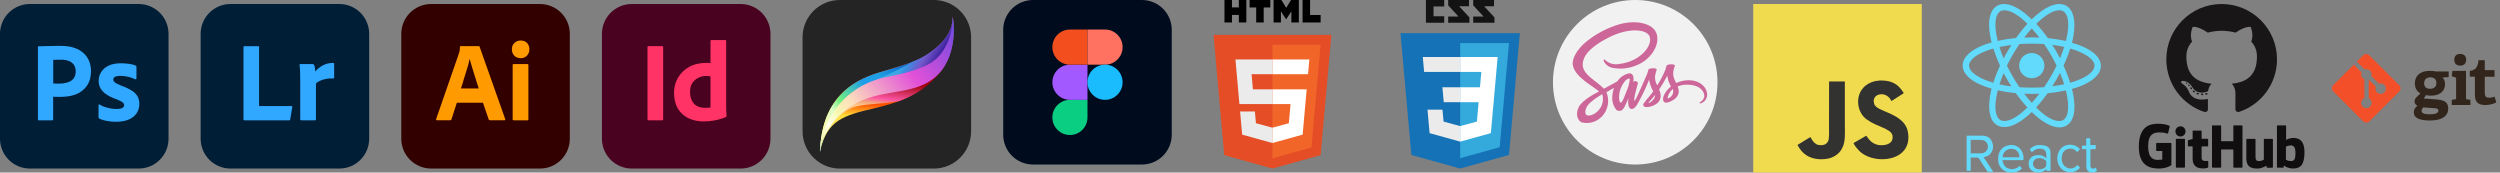 <svg width="623" height="43" viewBox="0 0 623 43" fill="none" xmlns="http://www.w3.org/2000/svg">
<rect x="0" y="0" width="623" height="43" fill="#808080" stroke="none"/>
<path d="M257.437 3.30467e-06H284.562C285.54 -0.001 286.507 0.191 287.41 0.565C288.313 0.939 289.133 1.487 289.824 2.179C290.514 2.871 291.062 3.692 291.436 4.596C291.809 5.5 292.001 6.468 292 7.447V33.553C292.001 34.532 291.809 35.5 291.436 36.404C291.062 37.308 290.514 38.129 289.824 38.821C289.133 39.513 288.313 40.061 287.41 40.435C286.507 40.809 285.54 41.001 284.562 41H257.437C256.461 41.001 255.493 40.809 254.59 40.435C253.687 40.061 252.867 39.513 252.176 38.821C251.486 38.129 250.938 37.308 250.564 36.404C250.191 35.5 249.999 34.532 250 33.553V7.447C249.999 6.468 250.191 5.5 250.564 4.596C250.938 3.692 251.486 2.871 252.176 2.179C252.867 1.487 253.687 0.939 254.59 0.565C255.493 0.191 256.461 -0.001 257.437 3.30467e-06Z" fill="#000B1D"/>
<path d="M266.625 33.641C269.041 33.641 271 31.68 271 29.261V24.881H266.625C264.209 24.881 262.25 26.842 262.25 29.261C262.25 31.68 264.209 33.641 266.625 33.641Z" fill="#0ACF83"/>
<path d="M262.25 20.5C262.25 18.081 264.209 16.119 266.625 16.119H271V24.88H266.625C264.209 24.88 262.25 22.919 262.25 20.5Z" fill="#A259FF"/>
<path d="M262.25 11.739C262.25 9.32 264.209 7.359 266.625 7.359H271V16.12H266.625C264.209 16.12 262.25 14.159 262.25 11.739Z" fill="#F24E1E"/>
<path d="M271 7.359H275.375C277.791 7.359 279.75 9.32 279.75 11.739C279.75 14.159 277.791 16.12 275.375 16.12H271V7.359Z" fill="#FF7262"/>
<path d="M279.75 20.5C279.75 22.919 277.791 24.88 275.375 24.88C272.959 24.88 271 22.919 271 20.5C271 18.081 272.959 16.119 275.375 16.119C277.791 16.119 279.75 18.081 279.75 20.5Z" fill="#1ABCFE"/>
<g clip-path="url(#clip0_36_10436)">
<path d="M605.666 19.269C604.768 19.269 604.1 19.71 604.1 20.771C604.1 21.571 604.54 22.126 605.618 22.126C606.532 22.126 607.152 21.587 607.152 20.738C607.152 19.775 606.597 19.269 605.666 19.269ZM603.871 26.763C603.659 27.024 603.447 27.301 603.447 27.628C603.447 28.281 604.279 28.477 605.422 28.477C606.369 28.477 607.659 28.411 607.659 27.53C607.659 27.007 607.038 26.975 606.254 26.926L603.871 26.763ZM608.703 19.318C608.997 19.694 609.307 20.216 609.307 20.967C609.307 22.779 607.887 23.84 605.83 23.84C605.307 23.84 604.834 23.775 604.54 23.693L604.001 24.559L605.601 24.656C608.425 24.836 610.09 24.918 610.09 27.088C610.09 28.966 608.442 30.027 605.601 30.027C602.646 30.027 601.52 29.276 601.52 27.987C601.52 27.252 601.846 26.861 602.418 26.321C601.879 26.093 601.699 25.686 601.699 25.244C601.699 24.885 601.879 24.559 602.173 24.248C602.467 23.939 602.793 23.628 603.185 23.269C602.385 22.877 601.781 22.028 601.781 20.82C601.781 18.942 603.022 17.653 605.519 17.653C606.222 17.653 606.646 17.718 607.022 17.817H610.205V19.204L608.703 19.318ZM613.077 16.352C612.147 16.352 611.608 15.812 611.608 14.882C611.608 13.952 612.147 13.445 613.077 13.445C614.024 13.445 614.563 13.952 614.563 14.882C614.563 15.812 614.024 16.352 613.077 16.352ZM610.971 26.163V24.873L611.804 24.759C612.032 24.726 612.065 24.677 612.065 24.432V19.633C612.065 19.453 612.016 19.339 611.853 19.29L610.971 18.98L611.15 17.658H614.53V24.432C614.53 24.694 614.546 24.726 614.792 24.759L615.624 24.874V26.163L610.971 26.163ZM622.08 25.529C621.378 25.872 620.35 26.182 619.418 26.182C617.476 26.182 616.742 25.399 616.742 23.554V19.276C616.742 19.179 616.742 19.113 616.611 19.113H615.468V17.66C616.905 17.497 617.476 16.779 617.656 14.999H619.207V17.318C619.207 17.432 619.207 17.481 619.338 17.481H621.64V19.114H619.207V23.015C619.207 23.978 619.436 24.354 620.317 24.354C620.775 24.354 621.248 24.24 621.64 24.093L622.08 25.529Z" fill="#31251C"/>
<path d="M597.891 21.245L590.426 13.781C590.22 13.575 589.94 13.459 589.648 13.459C589.356 13.459 589.076 13.575 588.869 13.781L587.319 15.331L589.285 17.297C589.516 17.219 589.765 17.206 590.003 17.262C590.24 17.317 590.458 17.438 590.63 17.611C590.804 17.785 590.925 18.004 590.98 18.243C591.035 18.483 591.022 18.733 590.941 18.965L592.836 20.86C593.116 20.762 593.421 20.762 593.701 20.861C593.981 20.959 594.219 21.15 594.376 21.401C594.533 21.653 594.601 21.95 594.567 22.245C594.533 22.539 594.4 22.814 594.19 23.023C593.976 23.237 593.694 23.371 593.392 23.401C593.091 23.431 592.788 23.356 592.536 23.188C592.284 23.02 592.098 22.769 592.01 22.48C591.921 22.19 591.936 21.878 592.052 21.598L590.284 19.831L590.284 24.482C590.471 24.574 590.632 24.709 590.756 24.876C590.88 25.043 590.962 25.238 590.996 25.443C591.03 25.648 591.015 25.859 590.951 26.057C590.887 26.255 590.778 26.435 590.63 26.582C590.493 26.719 590.328 26.824 590.145 26.889C589.962 26.954 589.767 26.978 589.575 26.959C589.382 26.94 589.195 26.878 589.029 26.778C588.863 26.678 588.721 26.543 588.614 26.381C588.506 26.22 588.436 26.037 588.408 25.845C588.38 25.653 588.395 25.457 588.451 25.272C588.508 25.087 588.605 24.916 588.736 24.773C588.867 24.629 589.027 24.517 589.207 24.443V19.749C589.047 19.684 588.901 19.587 588.779 19.465C588.656 19.343 588.559 19.198 588.493 19.039C588.427 18.879 588.393 18.708 588.394 18.535C588.394 18.362 588.429 18.191 588.496 18.031L586.558 16.093L581.439 21.211C581.337 21.313 581.256 21.435 581.201 21.568C581.145 21.702 581.117 21.845 581.117 21.99C581.117 22.134 581.145 22.278 581.201 22.411C581.256 22.545 581.337 22.666 581.439 22.768L588.904 30.233C589.11 30.439 589.391 30.555 589.683 30.555C589.975 30.555 590.255 30.439 590.461 30.233L597.891 22.803C597.993 22.7 598.074 22.579 598.129 22.445C598.185 22.312 598.213 22.169 598.213 22.024C598.213 21.879 598.185 21.736 598.129 21.603C598.074 21.469 597.993 21.348 597.891 21.245Z" fill="#F34F29"/>
</g>
<path d="M232.717 42.005H209.287C204.159 42.005 200 37.846 200 32.717V9.287C200 4.159 204.159 0 209.287 0H232.713C237.841 0 242 4.159 242 9.287V32.713C242.005 37.846 237.846 42.005 232.717 42.005Z" fill="#242424"/>
<path d="M219.466 17.953C214.161 19.531 204.79 23.146 204.339 37.818C206.033 29.918 210.211 28.786 217.888 26.98C225.564 25.179 229.737 23.146 234.369 17.614C238.997 12.081 237.419 4.182 237.419 4.182C237.419 8.47 234.369 11.292 231.436 13.325C228.502 15.358 224.771 16.375 219.466 17.953Z" fill="url(#paint0_linear_36_10436)"/>
<path d="M204.339 37.823C204.353 37.442 204.372 37.075 204.395 36.714C204.353 37.103 204.33 37.475 204.339 37.823Z" fill="url(#paint1_linear_36_10436)"/>
<path d="M224.084 25.17C220.097 25.922 216.036 25.834 213.372 26.535C208.633 27.774 204.683 33.418 204.339 37.818C204.353 37.442 204.372 37.075 204.395 36.709C204.92 31.919 209.333 24.061 219.015 19.758C222.097 18.389 224.873 16.936 227.286 15.451C228.846 14.843 230.21 14.17 231.431 13.325C234.365 11.292 237.414 8.47 237.414 4.182C237.414 4.182 237.665 10.624 235.576 16.138C235.288 16.662 234.963 17.168 234.592 17.646C231.779 21.299 228.461 23.536 224.084 25.17Z" fill="url(#paint2_linear_36_10436)"/>
<path d="M204.405 36.523C204.377 36.945 204.354 37.377 204.34 37.818C204.312 37.419 204.335 36.982 204.405 36.523C205.351 22.928 214.319 19.484 219.466 17.953C224.771 16.375 228.498 15.358 231.431 13.325C234.365 11.292 237.414 8.47 237.414 4.182C237.414 4.182 238.997 12.081 234.365 17.614C229.737 23.146 225.899 20.886 218.222 22.692C211.218 24.344 205.152 31.728 204.405 36.523Z" fill="url(#paint3_linear_36_10436)"/>
<path d="M216.305 23.485C223.532 22.13 228.043 22.241 233.014 16.936C237.98 11.631 237.414 4.182 237.414 4.182C237.414 8.47 234.365 11.292 231.431 13.325C230.206 14.175 228.841 14.843 227.286 15.451C224.873 16.936 221.536 18.454 218.454 19.823C208.772 24.126 204.92 31.919 204.395 36.709C204.372 37.071 204.353 37.437 204.339 37.818C204.683 33.413 209.083 24.84 216.305 23.485Z" fill="url(#paint4_linear_36_10436)"/>
<path d="M204.339 37.823C204.353 37.442 204.372 37.075 204.395 36.714C204.353 37.103 204.33 37.475 204.339 37.823Z" fill="url(#paint5_linear_36_10436)"/>
<path d="M221.388 19.085C208.178 21.568 204.228 33.232 204.34 37.822C204.679 33.422 208.517 28.34 213.483 25.63C220.821 21.902 228.498 23.935 233.803 18.519C239.108 13.102 237.414 4.182 237.414 4.182C237.414 8.47 235.832 12.536 233.01 14.908C230.192 17.275 224.548 18.482 221.388 19.085Z" fill="url(#paint6_linear_36_10436)"/>
<path d="M157.438 1H184.563C185.54 0.999 186.507 1.191 187.41 1.565C188.313 1.939 189.133 2.487 189.824 3.179C190.514 3.871 191.062 4.692 191.436 5.596C191.809 6.5 192.001 7.468 192 8.447V34.553C192.001 35.532 191.809 36.5 191.436 37.404C191.062 38.308 190.514 39.129 189.824 39.821C189.133 40.513 188.313 41.061 187.41 41.435C186.507 41.809 185.54 42.001 184.563 42H157.438C156.461 42.001 155.493 41.809 154.59 41.435C153.687 41.061 152.867 40.513 152.176 39.821C151.486 39.129 150.938 38.308 150.564 37.404C150.191 36.5 149.999 35.532 150 34.553V8.447C149.999 7.468 150.191 6.5 150.564 5.596C150.938 4.692 151.486 3.871 152.176 3.179C152.867 2.487 153.687 1.939 154.59 1.565C155.493 1.191 156.461 0.999 157.438 1Z" fill="#49021F"/>
<path d="M165.26 11.723V29.7C165.26 29.892 165.172 29.98 165.015 29.98H161.585C161.427 29.98 161.357 29.892 161.357 29.7V11.723C161.357 11.565 161.445 11.495 161.602 11.495H165.015C165.041 11.491 165.069 11.492 165.095 11.499C165.121 11.505 165.145 11.517 165.166 11.534C165.188 11.55 165.205 11.571 165.218 11.594C165.231 11.618 165.24 11.644 165.242 11.67C165.249 11.677 165.254 11.685 165.257 11.695C165.26 11.704 165.261 11.713 165.26 11.723Z" fill="#FF3366"/>
<path d="M175.34 30.261C174.043 30.282 172.757 30.012 171.577 29.472C170.48 28.958 169.56 28.128 168.935 27.089C168.287 26.02 167.972 24.689 167.972 23.094C167.955 21.798 168.287 20.52 168.935 19.397C169.599 18.256 170.561 17.317 171.717 16.681C172.942 15.998 174.412 15.665 176.145 15.665C176.268 15.664 176.39 15.67 176.512 15.683C176.67 15.7 176.845 15.7 177.055 15.718V10.181C177.055 10.058 177.107 9.988 177.23 9.988H180.782C180.822 9.983 180.861 9.993 180.894 10.015C180.926 10.038 180.949 10.072 180.957 10.111V26.826C180.957 27.142 180.975 27.492 180.992 27.878C181.01 28.263 181.045 28.596 181.062 28.894C181.066 28.953 181.051 29.012 181.02 29.062C180.988 29.113 180.942 29.151 180.887 29.174C179.971 29.56 179.014 29.842 178.035 30.015C177.145 30.177 176.244 30.259 175.34 30.261ZM177.055 26.756V19.047C176.899 19.009 176.741 18.98 176.582 18.959C176.39 18.942 176.197 18.924 176.005 18.924C175.319 18.916 174.641 19.073 174.027 19.38C173.429 19.678 172.917 20.124 172.54 20.676C172.155 21.237 171.962 21.99 171.962 22.901C171.947 23.517 172.048 24.129 172.26 24.706C172.429 25.173 172.698 25.598 173.047 25.95C173.385 26.273 173.792 26.512 174.237 26.651C174.706 26.805 175.197 26.882 175.69 26.879C175.952 26.879 176.197 26.861 176.425 26.844C176.639 26.86 176.854 26.831 177.055 26.756Z" fill="#FF3366"/>
<path d="M57.438 1H84.562C85.54 0.999 86.507 1.191 87.41 1.565C88.313 1.939 89.133 2.487 89.824 3.179C90.514 3.871 91.062 4.692 91.436 5.596C91.809 6.5 92.001 7.468 92 8.447V34.553C92.001 35.532 91.809 36.5 91.436 37.404C91.062 38.308 90.514 39.129 89.824 39.821C89.133 40.513 88.313 41.061 87.41 41.435C86.507 41.809 85.54 42.001 84.562 42H57.438C56.461 42.001 55.493 41.809 54.59 41.435C53.687 41.061 52.867 40.513 52.176 39.821C51.486 39.129 50.938 38.308 50.564 37.404C50.191 36.5 49.999 35.532 50 34.553V8.447C49.999 7.468 50.191 6.5 50.564 5.596C50.938 4.692 51.486 3.871 52.176 3.179C52.867 2.487 53.687 1.939 54.59 1.565C55.493 1.191 56.461 0.999 57.438 1Z" fill="#001E36"/>
<path d="M72.05 29.98H60.955C60.763 29.98 60.675 29.875 60.675 29.665V11.758C60.671 11.729 60.673 11.7 60.681 11.672C60.689 11.644 60.702 11.618 60.72 11.595C60.738 11.572 60.76 11.553 60.785 11.539C60.811 11.525 60.839 11.516 60.868 11.513H64.368C64.39 11.509 64.412 11.509 64.434 11.514C64.456 11.519 64.476 11.529 64.494 11.542C64.512 11.555 64.527 11.572 64.539 11.591C64.55 11.61 64.557 11.631 64.56 11.653V26.424H72.645C72.82 26.424 72.873 26.511 72.838 26.669L72.33 29.718C72.328 29.758 72.317 29.797 72.299 29.833C72.281 29.869 72.256 29.902 72.225 29.928C72.174 29.963 72.113 29.982 72.05 29.98Z" fill="#31A8FF"/>
<path d="M74.85 15.963H77.913C77.996 15.965 78.076 15.993 78.142 16.044C78.208 16.094 78.256 16.164 78.28 16.244C78.353 16.368 78.4 16.505 78.42 16.647C78.455 16.822 78.49 17.015 78.508 17.19C78.525 17.365 78.543 17.593 78.543 17.821C79.068 17.206 79.703 16.695 80.415 16.314C81.215 15.88 82.114 15.662 83.023 15.683C83.052 15.679 83.081 15.681 83.109 15.689C83.137 15.696 83.163 15.71 83.186 15.727C83.209 15.745 83.228 15.768 83.242 15.793C83.256 15.819 83.265 15.847 83.268 15.876V19.363C83.268 19.503 83.18 19.555 82.988 19.555C81.853 19.487 80.719 19.692 79.68 20.151C79.326 20.303 79.005 20.523 78.735 20.799V29.735C78.735 29.91 78.665 29.98 78.508 29.98H75.095C75.063 29.986 75.03 29.985 74.998 29.977C74.966 29.969 74.936 29.955 74.91 29.935C74.884 29.916 74.862 29.891 74.846 29.863C74.829 29.834 74.819 29.803 74.815 29.77V19.993C74.815 19.573 74.815 19.135 74.798 18.679C74.78 18.224 74.78 17.768 74.763 17.312C74.745 16.927 74.71 16.541 74.658 16.156C74.653 16.135 74.653 16.114 74.656 16.093C74.66 16.072 74.668 16.052 74.679 16.034C74.69 16.016 74.705 16.001 74.722 15.989C74.74 15.976 74.76 15.968 74.78 15.963C74.798 15.946 74.815 15.946 74.85 15.963Z" fill="#31A8FF"/>
<path d="M7.438 1H34.562C35.539 0.999 36.507 1.191 37.41 1.565C38.313 1.939 39.133 2.487 39.824 3.179C40.514 3.871 41.062 4.692 41.436 5.596C41.809 6.5 42.001 7.468 42 8.447V34.553C42.001 35.532 41.809 36.5 41.436 37.404C41.062 38.308 40.514 39.129 39.824 39.821C39.133 40.513 38.313 41.061 37.41 41.435C36.507 41.809 35.539 42.001 34.562 42H7.438C6.461 42.001 5.493 41.809 4.59 41.435C3.687 41.061 2.867 40.513 2.176 39.821C1.486 39.129 0.938 38.308 0.564 37.404C0.191 36.5 -0.001 35.532 3.30064e-06 34.553V8.447C-0.001 7.468 0.191 6.5 0.564 5.596C0.938 4.692 1.486 3.871 2.176 3.179C2.867 2.487 3.687 1.939 4.59 1.565C5.493 1.191 6.461 0.999 7.438 1Z" fill="#001E36"/>
<path d="M9.45 29.753V11.723C9.45 11.601 9.502 11.53 9.625 11.53C9.922 11.53 10.202 11.53 10.605 11.513C11.007 11.495 11.462 11.495 11.935 11.478C12.407 11.46 12.915 11.46 13.457 11.443C14 11.425 14.525 11.425 15.05 11.425C16.485 11.425 17.675 11.601 18.655 11.969C19.533 12.267 20.334 12.758 21 13.405C21.564 13.972 21.999 14.653 22.277 15.403C22.542 16.133 22.678 16.904 22.68 17.68C22.68 19.187 22.33 20.431 21.63 21.413C20.926 22.392 19.945 23.137 18.812 23.55C17.622 23.988 16.31 24.146 14.875 24.146C14.455 24.146 14.175 24.146 14 24.128C13.825 24.111 13.58 24.111 13.247 24.111V29.735C13.251 29.764 13.249 29.793 13.242 29.821C13.234 29.849 13.221 29.876 13.203 29.899C13.185 29.922 13.162 29.941 13.137 29.955C13.112 29.969 13.084 29.978 13.055 29.98H9.66C9.52 29.98 9.45 29.91 9.45 29.753ZM13.265 14.912V20.799C13.51 20.817 13.737 20.834 13.947 20.834H14.875C15.558 20.835 16.237 20.729 16.887 20.519C17.445 20.355 17.944 20.032 18.322 19.59C18.69 19.152 18.865 18.557 18.865 17.786C18.881 17.238 18.741 16.697 18.462 16.226C18.171 15.771 17.741 15.421 17.237 15.228C16.58 14.97 15.877 14.851 15.172 14.877C14.717 14.877 14.315 14.877 13.982 14.895C13.743 14.879 13.503 14.885 13.265 14.912Z" fill="#31A8FF"/>
<path d="M33.6 19.73C33.072 19.452 32.506 19.251 31.92 19.135C31.277 18.989 30.62 18.913 29.96 18.907C29.606 18.895 29.252 18.936 28.91 19.03C28.692 19.075 28.499 19.2 28.368 19.38C28.279 19.522 28.231 19.686 28.228 19.853C28.236 20.02 28.297 20.18 28.403 20.309C28.569 20.503 28.771 20.664 28.998 20.782C29.4 20.992 29.82 21.185 30.24 21.36C31.186 21.679 32.09 22.108 32.935 22.639C33.51 23.001 33.985 23.501 34.318 24.093C34.599 24.652 34.737 25.272 34.72 25.898C34.734 26.726 34.496 27.539 34.038 28.228C33.55 28.928 32.869 29.47 32.078 29.788C31.22 30.156 30.17 30.348 28.91 30.348C28.111 30.352 27.314 30.275 26.53 30.121C25.913 30.014 25.313 29.825 24.745 29.56C24.684 29.529 24.634 29.481 24.599 29.422C24.565 29.363 24.549 29.295 24.553 29.227V26.178C24.551 26.148 24.557 26.119 24.569 26.091C24.581 26.064 24.599 26.04 24.623 26.021C24.648 26.006 24.676 26 24.704 26.003C24.733 26.006 24.759 26.019 24.78 26.038C25.454 26.436 26.187 26.726 26.95 26.897C27.625 27.072 28.319 27.161 29.015 27.16C29.68 27.16 30.153 27.072 30.468 26.914C30.608 26.849 30.727 26.745 30.811 26.615C30.895 26.485 30.94 26.333 30.94 26.178C30.94 25.933 30.8 25.705 30.52 25.477C30.24 25.25 29.663 24.987 28.805 24.654C27.926 24.344 27.09 23.919 26.32 23.392C25.772 23.001 25.318 22.492 24.99 21.903C24.711 21.35 24.573 20.736 24.588 20.116C24.59 19.368 24.796 18.635 25.183 17.996C25.627 17.293 26.265 16.733 27.02 16.384C27.843 15.963 28.875 15.771 30.118 15.771C30.844 15.771 31.569 15.823 32.288 15.928C32.804 15.998 33.31 16.134 33.793 16.331C33.87 16.359 33.933 16.415 33.968 16.489C33.988 16.557 34 16.628 34.003 16.699V19.555C34.003 19.589 33.995 19.623 33.98 19.653C33.965 19.684 33.943 19.71 33.915 19.73C33.813 19.767 33.702 19.767 33.6 19.73Z" fill="#31A8FF"/>
<path d="M107.438 1H134.563C135.54 0.999 136.507 1.191 137.41 1.565C138.313 1.939 139.133 2.487 139.824 3.179C140.514 3.871 141.062 4.692 141.436 5.596C141.809 6.5 142.001 7.468 142 8.447V34.553C142.001 35.532 141.809 36.5 141.436 37.404C141.062 38.308 140.514 39.129 139.824 39.821C139.133 40.513 138.313 41.061 137.41 41.435C136.507 41.809 135.54 42.001 134.563 42H107.438C106.461 42.001 105.493 41.809 104.59 41.435C103.687 41.061 102.867 40.513 102.176 39.821C101.486 39.129 100.938 38.308 100.564 37.404C100.191 36.5 99.999 35.532 100 34.553V8.447C99.999 7.468 100.191 6.5 100.564 5.596C100.938 4.692 101.486 3.871 102.176 3.179C102.867 2.487 103.687 1.939 104.59 1.565C105.493 1.191 106.461 0.999 107.438 1Z" fill="#330000"/>
<path d="M120.352 25.6H113.842L112.512 29.717C112.498 29.792 112.455 29.859 112.394 29.904C112.332 29.95 112.256 29.971 112.18 29.962H108.89C108.697 29.962 108.645 29.857 108.697 29.647L114.332 13.405C114.385 13.23 114.437 13.037 114.507 12.827C114.578 12.451 114.613 12.07 114.612 11.688C114.607 11.644 114.619 11.6 114.645 11.564C114.671 11.528 114.709 11.504 114.752 11.495H119.285C119.425 11.495 119.495 11.548 119.512 11.635L125.9 29.682C125.952 29.875 125.9 29.962 125.725 29.962H122.067C122.006 29.968 121.943 29.952 121.892 29.917C121.841 29.882 121.804 29.83 121.787 29.77L120.352 25.6ZM114.857 22.043H119.302C119.197 21.675 119.057 21.237 118.9 20.781C118.742 20.326 118.585 19.8 118.427 19.274C118.27 18.749 118.095 18.206 117.92 17.663C117.745 17.119 117.587 16.611 117.447 16.103C117.307 15.595 117.185 15.157 117.062 14.736H117.027C116.87 15.5 116.671 16.255 116.432 16.997C116.17 17.838 115.907 18.714 115.627 19.59C115.382 20.483 115.12 21.307 114.857 22.043Z" fill="#FF9A00"/>
<path d="M129.715 14.492C129.428 14.498 129.142 14.447 128.874 14.342C128.607 14.236 128.363 14.079 128.157 13.878C127.756 13.439 127.543 12.861 127.562 12.266C127.552 11.977 127.603 11.688 127.711 11.419C127.82 11.151 127.984 10.908 128.192 10.707C128.613 10.309 129.171 10.089 129.75 10.094C130.432 10.094 130.957 10.304 131.342 10.707C131.73 11.132 131.937 11.691 131.92 12.266C131.931 12.562 131.882 12.858 131.777 13.134C131.671 13.411 131.512 13.664 131.307 13.878C131.101 14.089 130.852 14.252 130.578 14.358C130.303 14.464 130.009 14.509 129.715 14.492ZM127.755 29.7V16.209C127.755 16.033 127.825 15.963 127.982 15.963H131.447C131.605 15.963 131.675 16.051 131.675 16.209V29.7C131.675 29.893 131.605 29.98 131.447 29.98H128.017C127.981 29.983 127.943 29.978 127.909 29.965C127.875 29.951 127.844 29.931 127.819 29.904C127.793 29.877 127.774 29.845 127.763 29.809C127.752 29.774 127.749 29.737 127.755 29.7Z" fill="#FF9A00"/>
<path d="M372.316 1.555H369.847L372.415 4.342V5.668H367.125V4.115H369.693L367.125 1.328V0H372.316V1.555ZM366.077 1.555H363.607L366.175 4.342V5.668H360.886V4.115H363.454L360.886 1.328V0H366.077V1.555ZM359.898 1.618H357.234V4.05H359.898V5.668H355.339V0H359.898V1.618Z" fill="#131313"/>
<path d="M351.708 38.627L349 8.256H378.753L376.043 38.621L363.858 42L351.708 38.627Z" fill="#1572B6"/>
<path d="M363.877 39.418L373.723 36.688L376.039 10.739H363.877V39.418Z" fill="#33A9DC"/>
<path d="M363.877 21.742H368.806L369.147 17.928H363.877V14.203H373.217L373.128 15.203L372.213 25.467H363.877V21.742Z" fill="white"/>
<path d="M363.899 31.416L363.883 31.421L359.735 30.301L359.469 27.33H355.73L356.253 33.178L363.882 35.296L363.9 35.291L363.899 31.416Z" fill="#EBEBEB"/>
<path d="M368.489 25.309L368.041 30.298L363.886 31.419V35.294L371.522 33.178L371.579 32.549L372.227 25.309H368.489Z" fill="white"/>
<path d="M363.89 14.203V17.928H354.893L354.818 17.091L354.648 15.203L354.559 14.203H363.89ZM363.877 21.743V25.468H359.781L359.707 24.631L359.537 22.742L359.447 21.743H363.877Z" fill="#EBEBEB"/>
<path fill-rule="evenodd" clip-rule="evenodd" d="M553.639 1C546.024 1 539.848 7.174 539.848 14.791C539.848 20.884 543.799 26.053 549.279 27.876C549.968 28.004 550.221 27.577 550.221 27.213C550.221 26.884 550.208 25.798 550.203 24.646C546.366 25.48 545.556 23.018 545.556 23.018C544.929 21.424 544.025 21 544.025 21C542.774 20.145 544.119 20.162 544.119 20.162C545.504 20.259 546.233 21.583 546.233 21.583C547.463 23.692 549.46 23.082 550.246 22.73C550.37 21.838 550.728 21.23 551.122 20.885C548.059 20.537 544.839 19.354 544.839 14.07C544.839 12.564 545.378 11.334 546.26 10.368C546.117 10.021 545.645 8.618 546.394 6.718C546.394 6.718 547.551 6.348 550.186 8.132C551.287 7.827 552.466 7.673 553.638 7.668C554.81 7.674 555.991 7.827 557.093 8.132C559.725 6.348 560.881 6.719 560.881 6.719C561.632 8.618 561.16 10.021 561.017 10.368C561.901 11.334 562.436 12.564 562.436 14.07C562.436 19.367 559.21 20.533 556.139 20.874C556.634 21.302 557.074 22.141 557.074 23.428C557.074 25.273 557.059 26.758 557.059 27.212C557.059 27.578 557.307 28.009 558.006 27.873C563.483 26.048 567.429 20.88 567.429 14.789C567.429 7.174 561.255 1 553.639 1Z" fill="#181616"/>
<path d="M545.072 20.8C545.041 20.869 544.933 20.889 544.835 20.842C544.735 20.797 544.679 20.704 544.711 20.635C544.741 20.565 544.849 20.545 544.949 20.592C545.049 20.637 545.106 20.731 545.072 20.8ZM545.63 21.424C545.565 21.484 545.436 21.456 545.348 21.359C545.258 21.263 545.241 21.134 545.308 21.073C545.376 21.012 545.5 21.041 545.59 21.137C545.681 21.234 545.699 21.361 545.63 21.423L545.63 21.424ZM546.174 22.217C546.09 22.276 545.951 22.221 545.866 22.098C545.781 21.976 545.781 21.829 545.868 21.77C545.953 21.711 546.089 21.764 546.176 21.886C546.26 22.01 546.26 22.157 546.174 22.217ZM546.919 22.985C546.843 23.068 546.682 23.046 546.565 22.932C546.444 22.821 546.411 22.663 546.486 22.579C546.563 22.496 546.725 22.52 546.843 22.632C546.963 22.743 547 22.902 546.919 22.985ZM547.947 23.43C547.913 23.538 547.758 23.587 547.602 23.542C547.446 23.494 547.344 23.368 547.375 23.259C547.408 23.15 547.564 23.099 547.721 23.148C547.877 23.195 547.979 23.32 547.947 23.43ZM549.075 23.513C549.079 23.626 548.947 23.721 548.783 23.723C548.618 23.727 548.484 23.635 548.482 23.523C548.482 23.408 548.612 23.314 548.777 23.312C548.941 23.308 549.075 23.4 549.075 23.513ZM550.125 23.334C550.145 23.445 550.031 23.559 549.868 23.589C549.708 23.619 549.56 23.55 549.539 23.44C549.52 23.327 549.636 23.213 549.796 23.183C549.959 23.155 550.104 23.221 550.125 23.334Z" fill="#181616"/>
<path d="M540.95 35.615H537.482C537.439 35.615 537.398 35.633 537.367 35.663C537.337 35.693 537.32 35.735 537.32 35.778V37.474C537.32 37.517 537.337 37.558 537.367 37.588C537.398 37.618 537.439 37.636 537.482 37.636H538.835V39.742C538.835 39.742 538.531 39.846 537.69 39.846C536.7 39.846 535.315 39.484 535.315 36.44C535.315 33.395 536.757 32.995 538.111 32.995C539.282 32.995 539.787 33.201 540.108 33.3C540.209 33.331 540.303 33.23 540.303 33.141L540.689 31.502C540.69 31.478 540.685 31.453 540.674 31.431C540.663 31.409 540.647 31.39 540.627 31.376C540.496 31.282 539.701 30.838 537.691 30.838C535.375 30.838 533 31.822 533 36.559C533 41.294 535.72 42 538.011 42C539.909 42 541.06 41.189 541.06 41.189C541.107 41.163 541.112 41.097 541.112 41.066V35.777C541.112 35.734 541.095 35.693 541.065 35.663C541.034 35.632 540.993 35.615 540.95 35.615ZM558.665 31.242H556.712C556.69 31.242 556.669 31.247 556.65 31.255C556.63 31.263 556.612 31.275 556.597 31.29C556.582 31.305 556.57 31.323 556.562 31.343C556.554 31.363 556.55 31.384 556.55 31.405L556.551 35.18H553.507V31.405C553.507 31.384 553.503 31.363 553.495 31.343C553.487 31.323 553.475 31.305 553.46 31.29C553.445 31.275 553.427 31.263 553.407 31.255C553.388 31.247 553.367 31.242 553.345 31.242H551.393C551.371 31.242 551.35 31.247 551.33 31.255C551.311 31.263 551.293 31.275 551.278 31.29C551.263 31.305 551.251 31.323 551.243 31.343C551.235 31.363 551.231 31.384 551.231 31.405V41.626C551.231 41.715 551.304 41.788 551.393 41.788H553.345C553.367 41.788 553.388 41.784 553.408 41.776C553.427 41.767 553.445 41.755 553.46 41.74C553.475 41.725 553.487 41.707 553.495 41.687C553.503 41.668 553.507 41.647 553.507 41.625V37.254H556.551L556.546 41.625C556.546 41.715 556.618 41.788 556.708 41.788H558.665C558.686 41.788 558.707 41.784 558.727 41.776C558.747 41.767 558.764 41.755 558.779 41.74C558.794 41.725 558.806 41.707 558.814 41.687C558.822 41.668 558.826 41.647 558.826 41.625V31.405C558.826 31.384 558.822 31.363 558.814 31.343C558.806 31.323 558.794 31.305 558.779 31.29C558.765 31.275 558.747 31.263 558.727 31.255C558.707 31.246 558.686 31.242 558.665 31.242ZM543.376 31.475C542.682 31.475 542.117 32.043 542.117 32.746C542.117 33.449 542.682 34.019 543.376 34.019C544.072 34.019 544.636 33.449 544.636 32.746C544.636 32.043 544.072 31.475 543.376 31.475ZM544.335 34.589H542.388C542.298 34.589 542.219 34.681 542.219 34.77V41.529C542.219 41.728 542.342 41.787 542.503 41.787H544.256C544.449 41.787 544.496 41.693 544.496 41.526V34.752C544.496 34.731 544.492 34.71 544.484 34.69C544.476 34.67 544.464 34.652 544.449 34.637C544.434 34.622 544.416 34.61 544.397 34.602C544.377 34.594 544.356 34.589 544.335 34.589ZM566.249 34.604H564.31C564.289 34.604 564.268 34.609 564.248 34.617C564.229 34.625 564.211 34.637 564.196 34.653C564.181 34.668 564.169 34.686 564.161 34.705C564.153 34.725 564.149 34.746 564.149 34.768V39.779C564.149 39.779 563.657 40.139 562.958 40.139C562.26 40.139 562.074 39.822 562.074 39.138V34.768C562.075 34.746 562.07 34.725 562.062 34.705C562.054 34.686 562.043 34.668 562.028 34.653C562.013 34.637 561.995 34.625 561.975 34.617C561.956 34.609 561.935 34.604 561.913 34.604H559.946C559.903 34.605 559.862 34.622 559.832 34.653C559.802 34.683 559.785 34.724 559.785 34.768V39.468C559.785 41.501 560.918 41.998 562.476 41.998C563.754 41.998 564.785 41.291 564.785 41.291C564.785 41.291 564.834 41.664 564.856 41.708C564.879 41.752 564.937 41.796 564.999 41.796L566.25 41.791C566.272 41.791 566.293 41.786 566.312 41.778C566.332 41.77 566.35 41.758 566.365 41.743C566.38 41.727 566.392 41.709 566.4 41.69C566.408 41.67 566.412 41.649 566.412 41.627L566.411 34.767C566.411 34.724 566.394 34.682 566.364 34.652C566.333 34.621 566.292 34.604 566.249 34.604L566.249 34.604ZM571.546 34.375C570.445 34.375 569.696 34.866 569.696 34.866V31.405C569.696 31.384 569.692 31.363 569.684 31.343C569.676 31.323 569.664 31.305 569.649 31.29C569.634 31.275 569.617 31.263 569.597 31.255C569.577 31.246 569.556 31.242 569.535 31.242H567.577C567.556 31.242 567.534 31.246 567.515 31.254C567.495 31.262 567.477 31.274 567.462 31.29C567.447 31.305 567.435 31.323 567.427 31.343C567.419 31.362 567.415 31.384 567.415 31.405V41.625C567.415 41.647 567.419 41.668 567.427 41.688C567.435 41.707 567.447 41.725 567.462 41.74C567.477 41.755 567.495 41.768 567.515 41.776C567.534 41.784 567.556 41.788 567.577 41.788H568.936C568.997 41.788 569.043 41.757 569.077 41.701C569.111 41.646 569.16 41.23 569.16 41.23C569.16 41.23 569.96 41.989 571.477 41.989C573.256 41.989 574.277 41.086 574.277 37.936C574.277 34.786 572.647 34.374 571.545 34.374L571.546 34.375ZM570.781 40.133C570.109 40.112 569.653 39.807 569.653 39.807V36.571C569.653 36.571 570.103 36.295 570.654 36.245C571.352 36.183 572.025 36.394 572.025 38.059C572.025 39.815 571.722 40.161 570.781 40.133L570.781 40.133ZM550.136 40.094C550.051 40.094 549.833 40.129 549.608 40.129C548.889 40.129 548.644 39.795 548.644 39.362V36.488H550.11C550.131 36.488 550.152 36.484 550.172 36.475C550.192 36.467 550.21 36.455 550.225 36.44C550.24 36.425 550.252 36.407 550.26 36.387C550.268 36.367 550.272 36.346 550.272 36.324V34.75C550.272 34.729 550.268 34.708 550.259 34.688C550.251 34.668 550.239 34.651 550.224 34.635C550.209 34.62 550.191 34.608 550.172 34.6C550.152 34.592 550.131 34.588 550.11 34.588H548.644L548.642 32.653C548.642 32.579 548.605 32.542 548.52 32.542H546.523C546.446 32.542 546.404 32.577 546.404 32.651V34.651C546.404 34.651 545.403 34.892 545.336 34.912C545.302 34.922 545.273 34.942 545.252 34.97C545.231 34.998 545.219 35.032 545.219 35.067V36.324C545.219 36.345 545.223 36.367 545.231 36.386C545.239 36.406 545.251 36.424 545.266 36.439C545.281 36.454 545.299 36.466 545.318 36.474C545.338 36.483 545.359 36.487 545.38 36.487H546.404V39.511C546.404 41.757 547.979 41.977 549.042 41.977C549.528 41.977 550.109 41.822 550.205 41.786C550.263 41.764 550.297 41.705 550.297 41.639L550.298 40.257C550.297 40.214 550.28 40.173 550.25 40.143C550.219 40.112 550.179 40.095 550.136 40.094L550.136 40.094Z" fill="#100E0F"/>
<path d="M305.079 38.67L302.406 8.688H331.779L329.103 38.665L317.075 42L305.079 38.67Z" fill="#E44D26"/>
<path d="M317.092 39.451L326.812 36.756L329.098 11.14H317.092V39.451Z" fill="#F16529"/>
<path d="M317.092 22.26H312.227L311.891 18.494H317.092V14.817H307.872L307.96 15.804L308.864 25.937H317.092V22.26ZM317.092 31.809L317.076 31.814L312.981 30.708L312.719 27.775H309.028L309.543 33.549L317.076 35.64L317.092 35.635V31.809Z" fill="#EBEBEB"/>
<path d="M305.139 0H307.008V1.847H308.717V0H310.586V5.591H308.717V3.719H307.008V5.591H305.139V0ZM313.043 1.854H311.398V0H316.558V1.854H314.912V5.591H313.043V1.854ZM317.377 0H319.325L320.524 1.965L321.721 0H323.67V5.591H321.809V2.82L320.524 4.807H320.491L319.205 2.82V5.591H317.376V0H317.377ZM324.601 0H326.47V3.743H329.098V5.591H324.601V0Z" fill="black"/>
<path d="M317.08 22.26V25.937H321.608L321.181 30.706L317.08 31.813V35.638L324.618 33.549L324.674 32.927L325.538 23.247L325.627 22.26H324.636H317.08ZM317.08 14.817V18.494H325.962L326.036 17.668L326.203 15.804L326.291 14.817H317.08Z" fill="white"/>
<path d="M436.905 1H478.905V43H436.905V1Z" fill="#F0DB4F"/>
<path d="M475.467 32.983C475.16 31.067 473.91 29.458 470.209 27.957C468.924 27.366 467.49 26.943 467.063 25.969C466.912 25.402 466.891 25.082 466.987 24.739C467.263 23.625 468.592 23.278 469.646 23.597C470.325 23.825 470.967 24.348 471.355 25.182C473.167 24.009 473.164 24.016 474.429 23.21C473.966 22.491 473.719 22.16 473.415 21.853C472.325 20.635 470.84 20.008 468.465 20.056L467.227 20.216C466.042 20.516 464.912 21.138 464.249 21.972C462.261 24.228 462.828 28.177 465.247 29.802C467.631 31.59 471.132 31.997 471.579 33.67C472.014 35.718 470.074 36.381 468.146 36.146C466.724 35.85 465.934 35.128 465.079 33.814C463.506 34.724 463.506 34.724 461.889 35.654C462.273 36.493 462.676 36.872 463.319 37.599C466.361 40.685 473.974 40.533 475.34 35.862C475.395 35.702 475.763 34.632 475.467 32.983ZM459.737 20.303H455.809L455.793 30.46C455.793 32.62 455.904 34.6 455.553 35.207C454.978 36.401 453.489 36.253 452.81 36.021C452.119 35.682 451.768 35.199 451.361 34.516C451.249 34.32 451.166 34.169 451.137 34.157L447.943 36.113C448.474 37.203 449.257 38.149 450.259 38.764C451.756 39.662 453.768 39.938 455.872 39.455C457.242 39.056 458.424 38.229 459.042 36.972C459.937 35.323 459.745 33.327 459.737 31.119C459.757 27.517 459.737 23.916 459.737 20.303Z" fill="#323330"/>
<path d="M506.319 19.502C508.056 19.502 509.464 18.094 509.464 16.356C509.464 14.619 508.056 13.211 506.319 13.211C504.581 13.211 503.173 14.619 503.173 16.356C503.173 18.094 504.581 19.502 506.319 19.502Z" fill="#61DAFB"/>
<path d="M506.319 27.924C508.788 30.326 511.223 31.747 513.185 31.747C513.828 31.747 514.437 31.611 514.944 31.307C516.703 30.292 517.346 27.755 516.737 24.136C516.635 23.493 516.5 22.851 516.331 22.174C517.007 21.971 517.616 21.768 518.225 21.565C521.641 20.246 523.535 18.42 523.535 16.424C523.535 14.395 521.641 12.568 518.225 11.283C517.616 11.046 517.007 10.843 516.331 10.674C516.5 9.997 516.635 9.355 516.737 8.712C517.312 5.025 516.669 2.454 514.91 1.44C514.403 1.135 513.794 1 513.151 1C511.223 1 508.754 2.421 506.285 4.822C503.85 2.421 501.414 1 499.452 1C498.81 1 498.201 1.135 497.693 1.44C495.935 2.454 495.292 4.991 495.901 8.611C496.002 9.253 496.138 9.896 496.307 10.572C495.63 10.775 495.021 10.978 494.413 11.181C490.996 12.5 489.102 14.327 489.102 16.323C489.102 18.352 490.996 20.178 494.413 21.464C495.021 21.701 495.63 21.904 496.307 22.073C496.138 22.749 496.002 23.392 495.901 24.035C495.326 27.654 495.968 30.224 497.693 31.205C498.201 31.51 498.81 31.645 499.452 31.645C501.414 31.713 503.85 30.292 506.319 27.924ZM504.425 23.358C505.033 23.392 505.676 23.392 506.319 23.392C506.961 23.392 507.604 23.392 508.213 23.358C507.604 24.17 506.961 24.914 506.319 25.624C505.676 24.914 505.033 24.17 504.425 23.358ZM500.23 19.874C500.569 20.449 500.873 20.99 501.245 21.532C500.196 21.396 499.216 21.227 498.268 21.024C498.573 20.111 498.911 19.164 499.317 18.217C499.588 18.758 499.892 19.333 500.23 19.874ZM498.268 11.722C499.216 11.519 500.196 11.35 501.245 11.215C500.907 11.756 500.569 12.297 500.23 12.872C499.892 13.447 499.588 13.989 499.317 14.564C498.877 13.583 498.539 12.636 498.268 11.722ZM500.129 16.356C500.569 15.443 501.042 14.53 501.583 13.617C502.091 12.737 502.666 11.858 503.241 10.978C504.255 10.911 505.27 10.877 506.319 10.877C507.401 10.877 508.416 10.911 509.397 10.978C510.006 11.858 510.547 12.737 511.054 13.617C511.595 14.53 512.069 15.443 512.509 16.356C512.069 17.27 511.595 18.183 511.054 19.096C510.547 19.976 509.972 20.855 509.397 21.734C508.382 21.802 507.367 21.836 506.319 21.836C505.236 21.836 504.222 21.802 503.241 21.734C502.632 20.855 502.091 19.976 501.583 19.096C501.042 18.183 500.569 17.27 500.129 16.356ZM513.354 14.53L512.441 12.839C512.103 12.264 511.798 11.722 511.426 11.181C512.475 11.316 513.456 11.486 514.403 11.688C514.098 12.636 513.76 13.583 513.354 14.53ZM513.354 18.183C513.76 19.13 514.098 20.077 514.403 20.99C513.456 21.193 512.475 21.362 511.426 21.498C511.764 20.956 512.103 20.415 512.441 19.84C512.745 19.333 513.05 18.758 513.354 18.183ZM514.132 29.92C513.862 30.089 513.523 30.157 513.151 30.157C511.494 30.157 509.431 28.804 507.401 26.774C508.382 25.726 509.329 24.542 510.276 23.223C511.866 23.087 513.388 22.851 514.809 22.512C514.978 23.121 515.079 23.73 515.181 24.339C515.654 27.214 515.282 29.277 514.132 29.92ZM515.891 12.094C519.679 13.177 521.946 14.834 521.946 16.356C521.946 17.675 520.39 18.995 517.65 20.043C517.109 20.246 516.5 20.449 515.891 20.618C515.451 19.231 514.91 17.811 514.234 16.356C514.91 14.902 515.485 13.481 515.891 12.094ZM513.185 2.556C513.557 2.556 513.862 2.624 514.166 2.793C515.282 3.435 515.688 5.465 515.215 8.374C515.113 8.949 514.978 9.558 514.843 10.2C513.422 9.896 511.9 9.659 510.31 9.49C509.397 8.171 508.416 6.987 507.435 5.938C509.464 3.943 511.528 2.556 513.185 2.556ZM508.213 9.355C507.604 9.321 506.961 9.321 506.319 9.321C505.676 9.321 505.033 9.321 504.425 9.355C505.033 8.543 505.676 7.799 506.319 7.088C506.961 7.799 507.604 8.577 508.213 9.355ZM498.505 2.793C498.776 2.624 499.114 2.556 499.486 2.556C501.144 2.556 503.207 3.909 505.236 5.938C504.255 6.987 503.308 8.171 502.361 9.49C500.772 9.625 499.249 9.862 497.829 10.2C497.66 9.591 497.558 8.983 497.457 8.374C496.983 5.499 497.355 3.469 498.505 2.793ZM496.746 20.618C492.958 19.536 490.692 17.878 490.692 16.356C490.692 15.037 492.248 13.718 494.988 12.669C495.529 12.466 496.138 12.264 496.746 12.094C497.186 13.481 497.727 14.902 498.404 16.356C497.727 17.811 497.152 19.265 496.746 20.618ZM497.457 24.339C497.558 23.764 497.693 23.155 497.829 22.512C499.249 22.817 500.772 23.054 502.361 23.223C503.275 24.542 504.255 25.726 505.236 26.774C503.207 28.77 501.144 30.157 499.486 30.157C499.114 30.157 498.81 30.089 498.505 29.92C497.355 29.277 496.983 27.214 497.457 24.339ZM496.036 38.275C496.78 37.361 496.814 36.347 496.408 35.332C496.002 34.317 495.157 33.844 494.108 33.81C492.857 33.776 491.571 33.81 490.32 33.81H490.083V42.57H491.098V39.255H492.687C492.89 39.255 493.06 39.323 493.161 39.492L495.19 42.638C495.224 42.706 495.326 42.807 495.393 42.807H496.713C495.901 41.556 495.123 40.372 494.311 39.154C495.021 39.053 495.63 38.816 496.036 38.275ZM491.098 38.207V34.858H491.47C492.248 34.858 493.06 34.825 493.837 34.892C494.751 34.926 495.393 35.636 495.393 36.55C495.393 37.463 494.649 38.173 493.736 38.207C492.924 38.241 492.112 38.207 491.098 38.207ZM504.188 38.647C503.647 36.279 501.482 35.67 499.824 36.414C498.539 36.989 497.964 38.105 497.93 39.492C497.896 40.541 498.201 41.488 499.013 42.198C499.926 43.01 501.042 43.111 502.192 42.909C502.835 42.773 503.41 42.469 503.85 41.995C503.68 41.759 503.511 41.522 503.342 41.319C502.395 42.131 501.347 42.401 500.196 41.86C499.452 41.488 499.08 40.575 499.013 39.898H504.255V39.459C504.289 39.154 504.255 38.883 504.188 38.647ZM499.08 39.188C498.979 38.173 499.994 37.091 501.11 37.091C502.395 37.057 503.207 37.835 503.241 39.188H499.08ZM509.464 36.245C508.957 36.144 508.416 36.11 507.908 36.144C507.097 36.211 506.386 36.583 505.811 37.192C505.98 37.429 506.116 37.666 506.319 37.936C506.386 37.869 506.454 37.801 506.522 37.767C507.063 37.26 507.706 36.989 508.484 37.057C509.092 37.091 509.667 37.294 509.836 37.903C509.972 38.376 509.938 38.883 509.972 39.391C509.87 39.391 509.836 39.357 509.803 39.323C508.991 38.647 508.078 38.511 507.097 38.748C506.183 38.985 505.608 39.695 505.541 40.608C505.473 41.657 505.947 42.435 506.86 42.807C507.435 43.044 508.078 43.044 508.686 42.909C509.16 42.807 509.363 42.536 510.039 42.164V42.604H510.987C510.987 41.251 511.02 39.594 510.987 38.038C510.987 37.057 510.412 36.448 509.464 36.245ZM509.938 40.507C509.904 40.608 509.938 40.71 509.938 40.812C509.938 41.522 509.769 41.759 509.092 42.029C508.619 42.198 508.111 42.266 507.604 42.097C507.029 41.928 506.623 41.42 506.623 40.845C506.589 40.27 506.961 39.695 507.536 39.526C508.314 39.255 509.025 39.425 509.667 39.898C509.87 40.067 510.006 40.236 509.938 40.507ZM515.215 37.158C516.094 36.888 516.906 37.057 517.515 37.801L517.616 37.869C517.853 37.666 518.056 37.463 518.326 37.226C518.225 37.125 518.191 37.057 518.123 36.956C517.143 35.907 515.215 35.772 514.031 36.617C512.373 37.835 512.407 40.203 513.219 41.454C513.997 42.638 515.113 43.044 516.432 42.875C517.21 42.773 517.853 42.401 518.36 41.759C518.123 41.556 517.887 41.353 517.65 41.116C517.582 41.184 517.548 41.217 517.515 41.285C516.601 42.3 515.079 42.198 514.267 41.116C513.794 40.473 513.692 39.729 513.828 38.985C513.895 38.139 514.335 37.463 515.215 37.158ZM522.25 41.759C522.182 41.792 522.149 41.826 522.149 41.826C521.878 42.029 521.607 42.063 521.303 41.962C520.999 41.826 520.965 41.556 520.931 41.285V37.429C520.931 37.361 520.931 37.497 520.965 37.158H522.25V36.144H520.897V34.453H519.882V36.279H519.003C518.935 36.279 518.834 36.347 518.834 36.414C518.8 36.651 518.834 36.82 518.834 37.158H519.916V41.488C519.916 42.029 520.051 42.503 520.525 42.773C521.032 43.078 522.013 43.01 522.453 42.638C522.521 42.604 522.555 42.469 522.555 42.435C522.453 42.232 522.352 41.995 522.25 41.759Z" fill="#61DAFB"/>
<circle cx="407.5" cy="20.5" r="20.5" fill="#F1F1F1"/>
<path d="M420.759 19.993C419.707 19.995 418.668 20.235 417.723 20.697C417.427 20.206 417.198 19.677 417.043 19.125C416.954 18.692 416.933 18.247 416.982 17.808C417.084 17.325 417.217 16.848 417.379 16.381C417.373 16.32 417.306 16.032 416.632 16.022C415.959 16.013 415.378 16.151 415.316 16.329C415.199 16.654 415.105 16.988 415.035 17.327C414.477 18.703 413.79 20.023 412.984 21.269C412.533 20.529 412.347 19.657 412.458 18.797C412.56 18.313 412.693 17.837 412.855 17.37C412.849 17.309 412.782 17.02 412.108 17.011C411.435 17.001 410.854 17.139 410.792 17.317C410.73 17.496 410.651 17.916 410.511 18.316C410.371 18.715 408.736 22.368 408.307 23.31C408.087 23.788 407.897 24.179 407.763 24.442C407.756 24.459 407.748 24.476 407.739 24.491C407.619 24.717 407.556 24.84 407.556 24.84V24.846C407.464 25.012 407.365 25.165 407.316 25.165C407.231 24.823 407.235 24.465 407.328 24.125C407.568 22.857 408.154 20.887 408.148 20.819C408.148 20.782 408.258 20.44 407.769 20.263C407.655 20.209 407.528 20.191 407.404 20.213C407.28 20.234 407.166 20.293 407.077 20.382C407.034 20.382 407.004 20.486 407.004 20.486C407.004 20.486 407.537 18.271 405.988 18.271C405.385 18.392 404.812 18.633 404.303 18.979C403.795 19.325 403.36 19.769 403.026 20.285C402.609 20.512 401.722 20.995 400.773 21.516C400.414 21.718 400.038 21.92 399.69 22.114C399.666 22.09 399.641 22.059 399.617 22.035C397.732 20.027 394.267 18.61 394.417 15.923C394.472 14.944 394.808 12.373 401.07 9.251C406.224 6.711 410.325 7.415 411.035 8.976C412.051 11.204 408.837 15.341 403.513 15.941C402.924 16.061 402.315 16.046 401.733 15.899C401.15 15.752 400.608 15.475 400.146 15.09C399.865 14.784 399.822 14.766 399.718 14.827C399.547 14.919 399.657 15.194 399.718 15.353C399.921 15.721 400.196 16.044 400.526 16.304C400.856 16.563 401.235 16.754 401.64 16.865C403.735 17.318 405.918 17.101 407.884 16.246C411.115 14.998 413.628 11.527 412.891 8.62C412.15 5.67 407.254 4.697 402.62 6.346C399.717 7.323 397.035 8.861 394.727 10.874C392.174 13.261 391.771 15.335 391.936 16.206C392.534 19.291 396.784 21.298 398.485 22.788C398.399 22.837 398.32 22.88 398.253 22.916C397.402 23.338 394.158 25.034 393.346 26.827C392.428 28.862 393.493 30.316 394.197 30.512C395.257 30.766 396.37 30.683 397.381 30.273C398.392 29.864 399.249 29.149 399.834 28.229C400.332 27.465 400.638 26.593 400.726 25.686C400.814 24.779 400.682 23.864 400.34 23.019C400.334 23.005 400.326 22.993 400.316 22.982L400.983 22.59C401.417 22.333 401.846 22.095 402.213 21.899C401.964 22.617 401.818 23.368 401.779 24.127C401.694 25.291 402.05 26.445 402.777 27.359C402.887 27.454 403.016 27.526 403.154 27.571C403.293 27.616 403.439 27.634 403.585 27.622C404.303 27.622 404.632 27.023 404.992 26.313C405.433 25.444 405.83 24.434 405.83 24.434C405.83 24.434 405.334 27.164 406.681 27.164C407.17 27.164 407.666 26.527 407.887 26.206V26.212C407.887 26.212 407.899 26.194 407.924 26.151L408.003 26.023V26.011C408.2 25.669 408.64 24.891 409.295 23.599C410.14 21.935 410.953 19.853 410.953 19.853C411.032 20.311 411.14 20.763 411.278 21.206C411.475 21.743 411.708 22.267 411.975 22.772C411.779 23.048 411.657 23.201 411.657 23.201L411.663 23.207C411.504 23.415 411.333 23.641 411.143 23.861C410.576 24.484 410.051 25.142 409.57 25.833C409.498 25.949 409.474 26.087 409.501 26.221C409.529 26.354 409.606 26.472 409.717 26.551C409.969 26.682 410.256 26.729 410.537 26.686C410.96 26.662 411.376 26.567 411.767 26.405C412.145 26.272 412.502 26.084 412.826 25.848C413.161 25.617 413.43 25.303 413.608 24.938C413.786 24.572 413.866 24.167 413.843 23.761C413.805 23.25 413.674 22.75 413.457 22.285C413.518 22.199 413.577 22.114 413.634 22.028C414.315 21.012 414.928 19.953 415.47 18.858C415.549 19.315 415.657 19.767 415.795 20.21C415.957 20.674 416.157 21.125 416.393 21.556C415.61 22.159 414.994 22.95 414.601 23.857C414.216 24.971 414.515 25.473 415.08 25.588C415.389 25.61 415.698 25.547 415.974 25.405C416.38 25.272 416.762 25.076 417.106 24.824C417.47 24.609 417.774 24.308 417.992 23.947C418.21 23.586 418.334 23.176 418.355 22.755C418.327 22.334 418.232 21.92 418.073 21.53C419.106 21.127 420.226 20.998 421.324 21.157C424.237 21.499 424.813 23.317 424.702 24.083C424.651 24.355 424.542 24.612 424.382 24.838C424.223 25.064 424.017 25.253 423.778 25.392C423.576 25.52 423.509 25.563 423.527 25.656C423.551 25.791 423.647 25.784 423.82 25.76C424.259 25.623 424.647 25.357 424.931 24.996C425.216 24.635 425.384 24.196 425.415 23.737C425.507 21.942 423.793 19.973 420.763 19.991L420.759 19.993ZM398.283 27.567C397.316 28.62 395.969 29.017 395.388 28.681C394.763 28.322 395.008 26.766 396.195 25.651C396.9 25.017 397.661 24.449 398.469 23.955C398.611 23.869 398.819 23.747 399.068 23.596L399.135 23.559L399.282 23.467C399.494 24.177 399.513 24.931 399.338 25.652C399.162 26.373 398.798 27.034 398.283 27.567ZM405.321 22.78C404.985 23.599 404.281 25.7 403.853 25.583C403.485 25.484 403.254 23.893 403.78 22.32C404.045 21.563 404.431 20.854 404.924 20.221C405.45 19.633 406.032 19.437 406.172 19.676C406.044 20.747 405.758 21.793 405.321 22.78ZM411.129 25.559C410.988 25.632 410.854 25.678 410.793 25.645C410.75 25.621 410.854 25.525 410.854 25.525C410.854 25.525 411.583 24.741 411.87 24.387C412.035 24.179 412.229 23.934 412.44 23.658V23.737C412.44 24.673 411.534 25.304 411.131 25.561L411.129 25.559ZM415.61 24.537C415.506 24.463 415.524 24.218 415.874 23.453C416.117 22.962 416.456 22.525 416.872 22.168C416.935 22.349 416.969 22.54 416.97 22.732C416.975 23.14 416.844 23.539 416.598 23.866C416.352 24.193 416.005 24.429 415.611 24.538L415.61 24.537Z" fill="#CD6799"/>
<defs>
<linearGradient id="paint0_linear_36_10436" x1="220.775" y1="26.264" x2="219.984" y2="38.004" gradientUnits="userSpaceOnUse">
<stop stop-color="#FD5200"/>
<stop offset="0.272" stop-color="#FFDC38"/>
<stop offset="0.963" stop-color="#F3FEAB"/>
</linearGradient>
<linearGradient id="paint1_linear_36_10436" x1="213.436" y1="2.27" x2="205.53" y2="32.781" gradientUnits="userSpaceOnUse">
<stop offset="0.407" stop-color="#9E010A"/>
<stop offset="0.624" stop-color="#FC56A4"/>
<stop offset="0.689" stop-color="#F2A780"/>
<stop offset="0.743" stop-color="#FFC78A"/>
</linearGradient>
<linearGradient id="paint2_linear_36_10436" x1="222.372" y1="11.542" x2="219.446" y2="32.575" gradientUnits="userSpaceOnUse">
<stop offset="0.407" stop-color="#9E010A"/>
<stop offset="0.624" stop-color="#FC56A4"/>
<stop offset="0.689" stop-color="#F2A780"/>
<stop offset="0.743" stop-color="#FFC78A"/>
</linearGradient>
<linearGradient id="paint3_linear_36_10436" x1="228.36" y1="16.04" x2="206.121" y2="32.07" gradientUnits="userSpaceOnUse">
<stop offset="0.075" stop-color="#0C64CC"/>
<stop offset="0.335" stop-color="#1F9FE3"/>
<stop offset="0.485" stop-color="#1B9DEB"/>
<stop offset="0.757" stop-color="#72F07F"/>
<stop offset="0.858" stop-color="#DBFEC8"/>
<stop offset="0.991" stop-color="#F6F9B1"/>
</linearGradient>
<linearGradient id="paint4_linear_36_10436" x1="227.706" y1="25.064" x2="218.133" y2="19.366" gradientUnits="userSpaceOnUse">
<stop offset="0.025" stop-color="#4226A2"/>
<stop offset="0.277" stop-color="#7357CB"/>
<stop offset="0.472" stop-color="#4783DF"/>
<stop offset="0.523" stop-color="#3B8FE4"/>
<stop offset="0.58" stop-color="#3B9DE4"/>
<stop offset="0.656" stop-color="#3BA7E4"/>
<stop offset="0.741" stop-color="#3BABE4"/>
</linearGradient>
<linearGradient id="paint5_linear_36_10436" x1="216.243" y1="44.336" x2="206.761" y2="38.691" gradientUnits="userSpaceOnUse">
<stop stop-color="#4226A2"/>
<stop offset="0.322" stop-color="#7357CB"/>
<stop offset="0.628" stop-color="#3B8FE4"/>
</linearGradient>
<linearGradient id="paint6_linear_36_10436" x1="238.192" y1="9" x2="205.117" y2="34.85" gradientUnits="userSpaceOnUse">
<stop stop-color="#7C4ADF"/>
<stop offset="0.346" stop-color="#E251D8"/>
<stop offset="0.73" stop-color="#FCDFBC"/>
<stop offset="0.831" stop-color="#F6F8B0"/>
<stop offset="0.919" stop-color="#FFFFF2"/>
<stop offset="0.989" stop-color="#F6F8B0"/>
</linearGradient>
<clipPath id="clip0_36_10436">
<rect width="42" height="42" fill="white" transform="translate(580.599 1)"/>
</clipPath>
</defs>
</svg>
